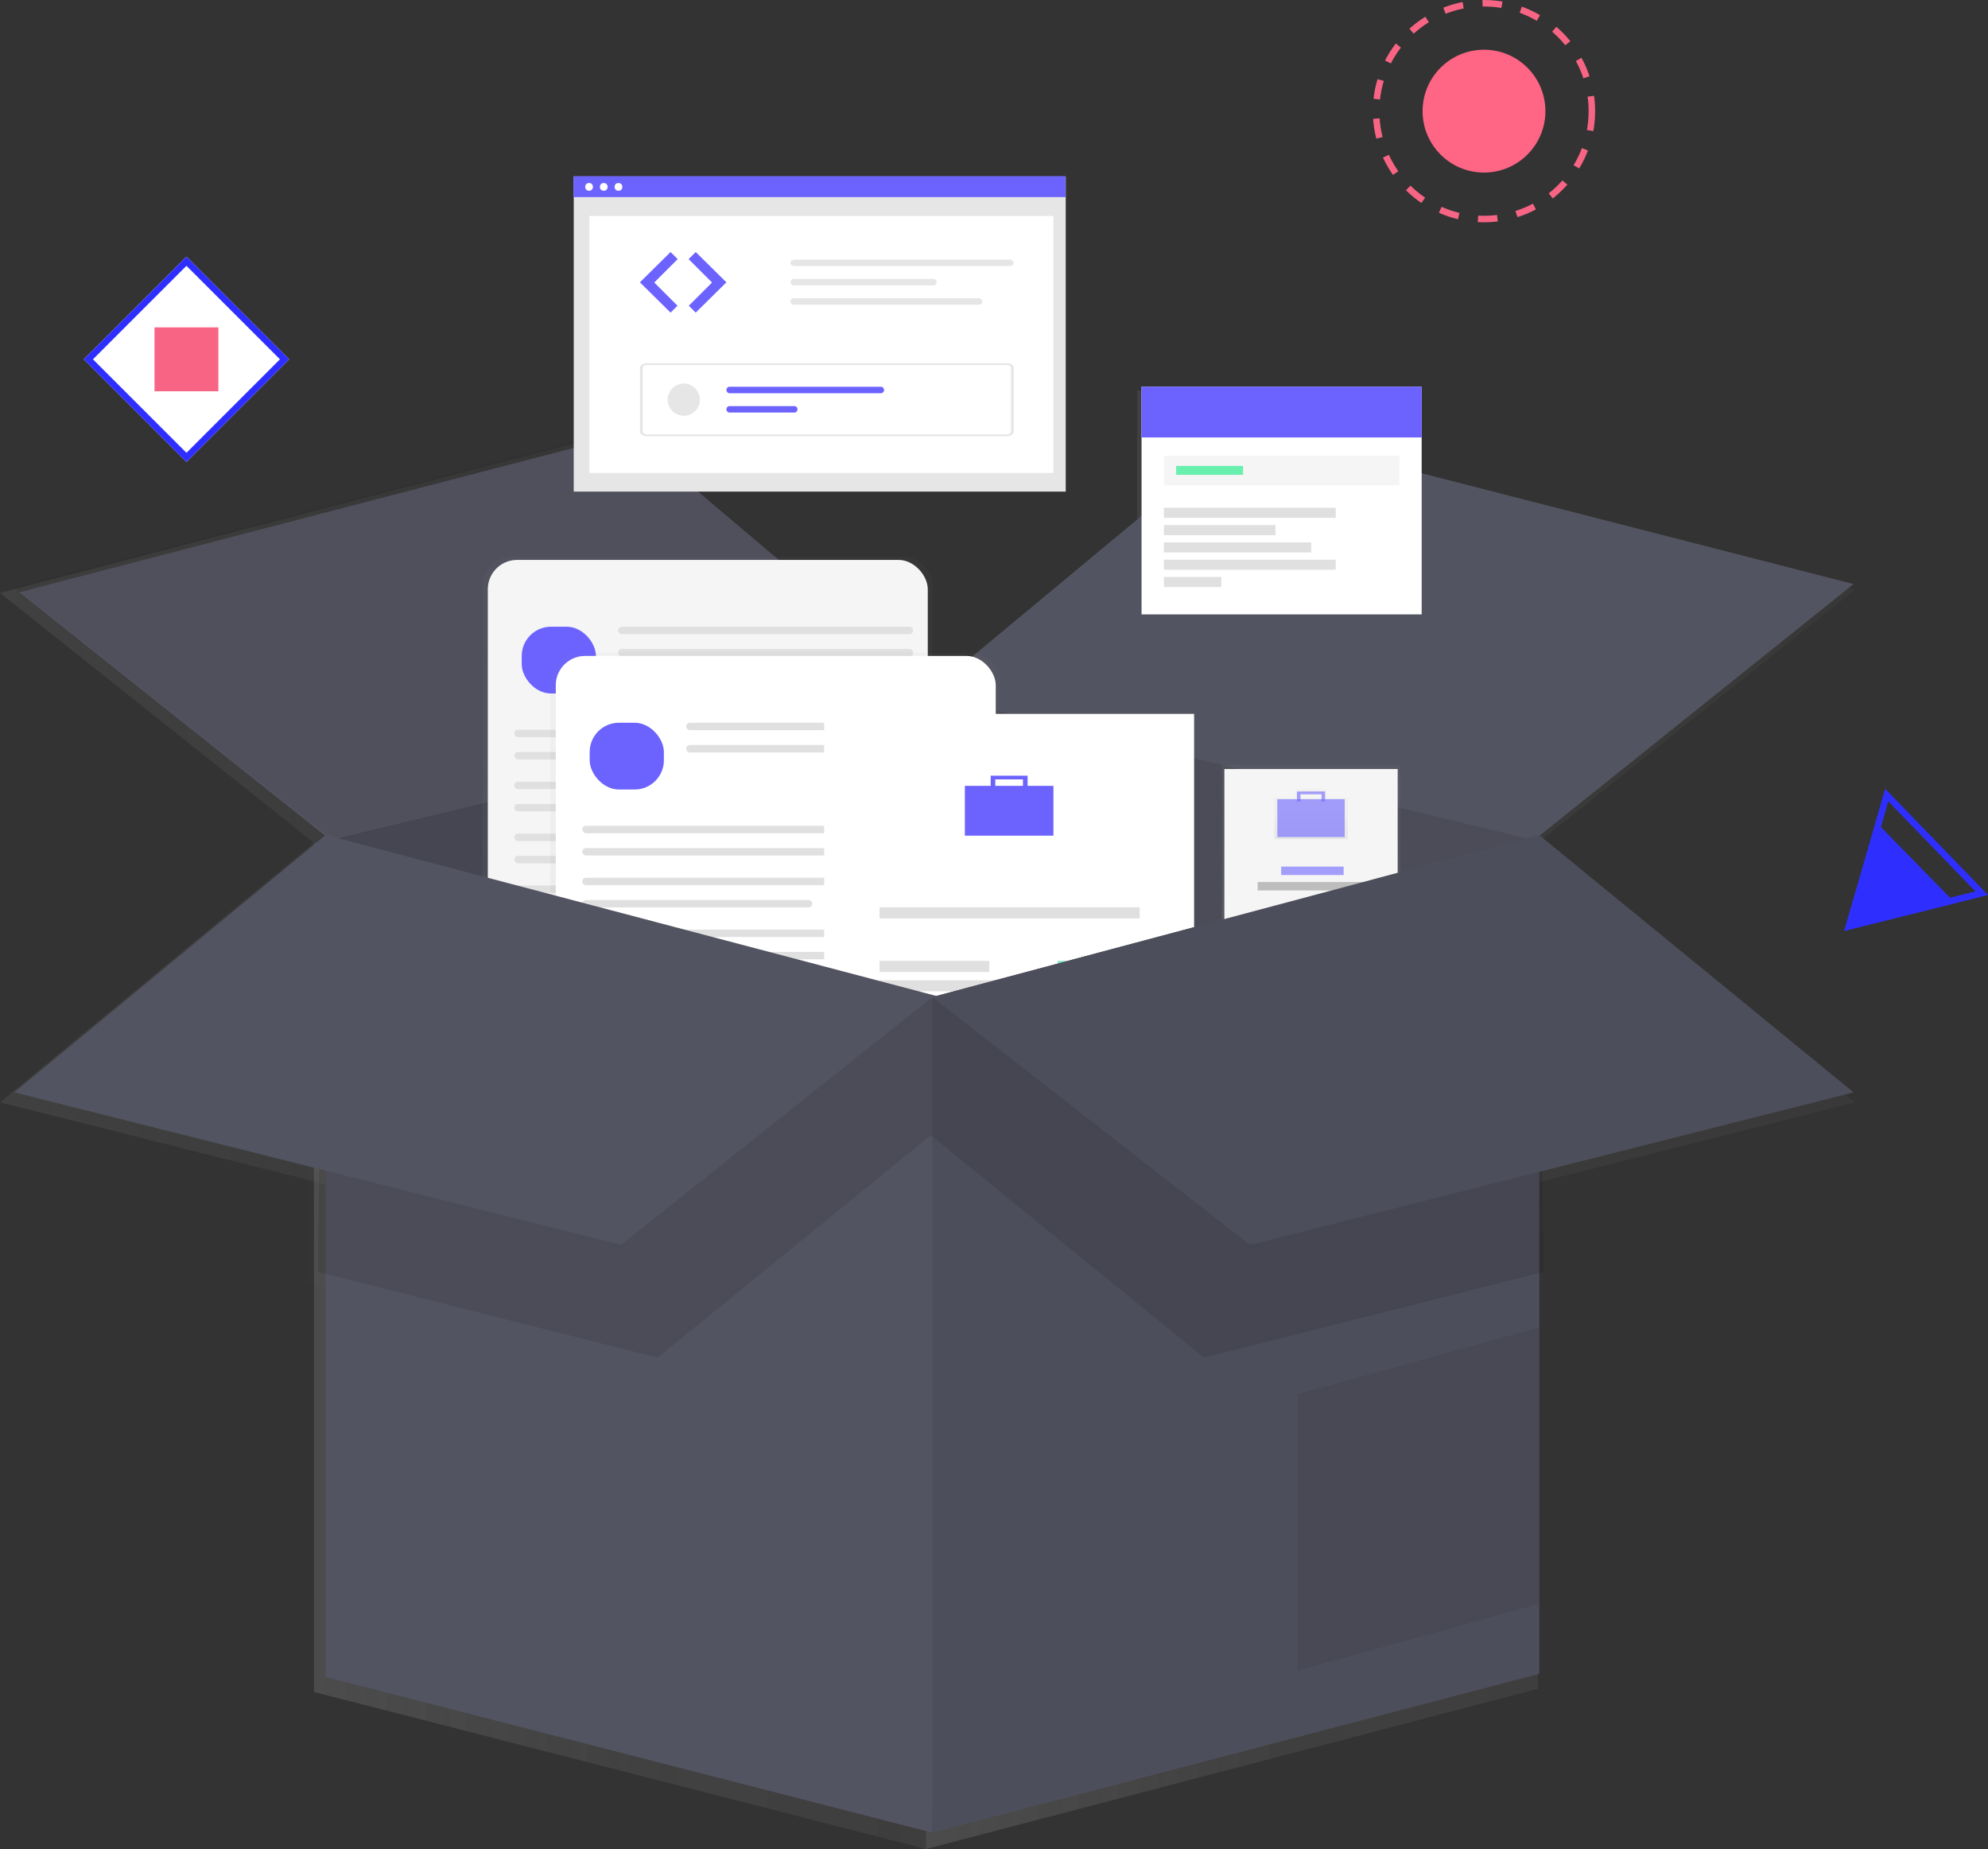 <svg xmlns="http://www.w3.org/2000/svg" xmlns:xlink="http://www.w3.org/1999/xlink" width="305.874" height="284.461" viewBox="0 0 305.874 284.461">
  <rect x="0" y="0" width="305.874" height="284.461" fill="#333333" stroke="none"/>
  <defs>
    <linearGradient id="linear-gradient" y1="0.5" x2="1" y2="0.5" gradientUnits="objectBoundingBox">
      <stop offset="0" stop-color="gray" stop-opacity="0.251"/>
      <stop offset="0.54" stop-color="gray" stop-opacity="0.122"/>
      <stop offset="1" stop-color="gray" stop-opacity="0.102"/>
    </linearGradient>
    <linearGradient id="linear-gradient-8" x1="0.5" y1="1" x2="0.5" y2="0" xlink:href="#linear-gradient"/>
    <linearGradient id="linear-gradient-10" x1="0" y1="0.5" y2="0.5" xlink:href="#linear-gradient"/>
    <linearGradient id="linear-gradient-21" x1="0.5" y1="1" x2="0.5" y2="0" xlink:href="#linear-gradient"/>
    <linearGradient id="linear-gradient-26" x1="0" y1="0.5" y2="0.5" xlink:href="#linear-gradient"/>
    <linearGradient id="linear-gradient-44" x1="0" y1="0.5" y2="0.5" xlink:href="#linear-gradient"/>
    <linearGradient id="linear-gradient-49" x1="0.5" y1="1" x2="0.5" y2="0" xlink:href="#linear-gradient"/>
    <linearGradient id="linear-gradient-50" x1="0" y1="0.5" y2="0.5" xlink:href="#linear-gradient"/>
    <linearGradient id="linear-gradient-51" x1="0.5" y1="0.999" x2="0.5" y2="-0.002" xlink:href="#linear-gradient"/>
    <linearGradient id="linear-gradient-52" x1="0" y1="0.5" y2="0.5" xlink:href="#linear-gradient"/>
    <linearGradient id="linear-gradient-53" x1="0.001" y1="0.501" y2="0.501" xlink:href="#linear-gradient"/>
    <linearGradient id="linear-gradient-58" x1="0" y1="0.5" y2="0.5" xlink:href="#linear-gradient"/>
    <linearGradient id="linear-gradient-60" x1="0" y1="0.5" y2="0.5" xlink:href="#linear-gradient"/>
    <linearGradient id="linear-gradient-61" x1="0" y1="0.498" y2="0.498" xlink:href="#linear-gradient"/>
    <linearGradient id="linear-gradient-62" x1="0" y1="0.498" y2="0.498" xlink:href="#linear-gradient"/>
    <linearGradient id="linear-gradient-64" x1="0" y1="0.502" y2="0.502" xlink:href="#linear-gradient"/>
    <linearGradient id="linear-gradient-65" x1="0" y1="0.502" y2="0.502" xlink:href="#linear-gradient"/>
    <linearGradient id="linear-gradient-67" x1="0" y1="0.5" y2="0.5" xlink:href="#linear-gradient"/>
    <linearGradient id="linear-gradient-70" x1="0" y1="0.499" y2="0.499" xlink:href="#linear-gradient"/>
    <linearGradient id="linear-gradient-71" x1="0" y1="0.501" y2="0.501" xlink:href="#linear-gradient"/>
    <linearGradient id="linear-gradient-86" x1="0.5" y1="1.002" x2="0.5" y2="0.003" xlink:href="#linear-gradient"/>
  </defs>
  <g id="组_4902" data-name="组 4902" transform="translate(-1016.288 -3705.527)">
    <g id="undraw_collecting_fjjl" transform="translate(1016.288 3742.329)">
      <g id="组_4886" data-name="组 4886" transform="translate(0 0.408)" opacity="0.7">
        <path id="路径_13675" data-name="路径 13675" d="M460.528,330.805,366.37,308.13V485.6l94.158-24.647Z" transform="translate(-223.898 -238.35)" fill="url(#linear-gradient)"/>
        <g id="组_4866" data-name="组 4866" transform="translate(142.472 69.78)" opacity="0.1">
          <path id="路径_13676" data-name="路径 13676" d="M460.528,330.805,366.37,308.13V485.6l94.158-24.647Z" transform="translate(-366.37 -308.13)" fill="url(#linear-gradient)"/>
        </g>
        <path id="路径_13677" data-name="路径 13677" d="M124.23,330.805l94.162-22.675V485.6L124.23,461.444Z" transform="translate(-75.92 -238.35)" fill="url(#linear-gradient)"/>
        <g id="组_4867" data-name="组 4867" transform="translate(48.31 69.78)" opacity="0.17">
          <path id="路径_13678" data-name="路径 13678" d="M124.23,330.805l94.162-22.675V485.6L124.23,461.444Z" transform="translate(-124.23 -308.13)" fill="url(#linear-gradient)"/>
        </g>
        <path id="路径_13679" data-name="路径 13679" d="M366.37,244.6l48.8-40.424,94.158,24.157-48.8,38.942Z" transform="translate(-223.898 -174.824)" fill="url(#linear-gradient)"/>
        <path id="路径_13680" data-name="路径 13680" d="M0,228.827l48.31,38.452L142.472,244.6,94.652,204.18Z" transform="translate(0 -174.824)" fill="url(#linear-gradient)"/>
        <g id="组_4868" data-name="组 4868" transform="translate(0 29.356)" opacity="0.05">
          <path id="路径_13681" data-name="路径 13681" d="M0,228.827l48.31,38.452L142.472,244.6,94.652,204.18Z" transform="translate(0 -204.18)" fill="url(#linear-gradient)"/>
        </g>
        <g id="组_4869" data-name="组 4869" transform="translate(72.634 49.267)" opacity="0.5">
          <rect id="矩形_3716" data-name="矩形 3716" width="69.889" height="64.483" rx="4.5" fill="url(#linear-gradient-8)"/>
        </g>
        <rect id="矩形_3717" data-name="矩形 3717" width="68.279" height="62.92" rx="4.5" transform="translate(73.486 49.764)" fill="url(#linear-gradient)"/>
        <rect id="矩形_3718" data-name="矩形 3718" width="11.515" height="10.364" rx="4.5" transform="translate(78.747 60.128)" fill="url(#linear-gradient-10)"/>
        <rect id="矩形_3719" data-name="矩形 3719" width="45.774" height="1.151" rx="0.576" transform="translate(93.715 60.128)" fill="url(#linear-gradient)"/>
        <rect id="矩形_3720" data-name="矩形 3720" width="45.774" height="1.151" rx="0.576" transform="translate(93.715 63.581)" fill="url(#linear-gradient)"/>
        <rect id="矩形_3721" data-name="矩形 3721" width="61.893" height="1.151" rx="0.576" transform="translate(77.596 76.122)" fill="url(#linear-gradient)"/>
        <rect id="矩形_3722" data-name="矩形 3722" width="61.893" height="1.151" rx="0.576" transform="translate(77.596 79.575)" fill="url(#linear-gradient)"/>
        <rect id="矩形_3723" data-name="矩形 3723" width="61.893" height="1.151" rx="0.576" transform="translate(77.596 84.18)" fill="url(#linear-gradient)"/>
        <rect id="矩形_3724" data-name="矩形 3724" width="35.695" height="1.151" rx="0.576" transform="translate(77.596 87.637)" fill="url(#linear-gradient)"/>
        <rect id="矩形_3725" data-name="矩形 3725" width="61.893" height="1.151" rx="0.576" transform="translate(77.596 92.229)" fill="url(#linear-gradient)"/>
        <rect id="矩形_3726" data-name="矩形 3726" width="61.893" height="1.151" rx="0.576" transform="translate(77.596 95.683)" fill="url(#linear-gradient)"/>
        <rect id="矩形_3727" data-name="矩形 3727" width="61.893" height="1.151" rx="0.576" transform="translate(77.596 100.291)" fill="url(#linear-gradient)"/>
        <rect id="矩形_3728" data-name="矩形 3728" width="35.695" height="1.151" rx="0.576" transform="translate(77.596 103.744)" fill="url(#linear-gradient)"/>
        <g id="组_4870" data-name="组 4870" transform="translate(83.18 64.164)" opacity="0.5">
          <rect id="矩形_3729" data-name="矩形 3729" width="69.889" height="64.483" rx="4.5" fill="url(#linear-gradient-21)"/>
        </g>
        <rect id="矩形_3730" data-name="矩形 3730" width="68.279" height="62.92" rx="4.5" transform="translate(84.032 64.666)" fill="url(#linear-gradient)"/>
        <rect id="矩形_3731" data-name="矩形 3731" width="11.515" height="10.364" rx="4.5" transform="translate(89.293 75.03)" fill="url(#linear-gradient-10)"/>
        <rect id="矩形_3732" data-name="矩形 3732" width="45.774" height="1.151" rx="0.576" transform="translate(104.265 75.03)" fill="url(#linear-gradient)"/>
        <rect id="矩形_3733" data-name="矩形 3733" width="45.774" height="1.151" rx="0.576" transform="translate(104.265 78.483)" fill="url(#linear-gradient)"/>
        <rect id="矩形_3734" data-name="矩形 3734" width="61.893" height="1.151" rx="0.576" transform="translate(88.142 91.02)" fill="url(#linear-gradient-26)"/>
        <rect id="矩形_3735" data-name="矩形 3735" width="61.893" height="1.151" rx="0.576" transform="translate(88.142 94.477)" fill="url(#linear-gradient-26)"/>
        <rect id="矩形_3736" data-name="矩形 3736" width="61.893" height="1.151" rx="0.576" transform="translate(88.142 99.081)" fill="url(#linear-gradient-26)"/>
        <rect id="矩形_3737" data-name="矩形 3737" width="35.695" height="1.151" rx="0.576" transform="translate(88.142 102.535)" fill="url(#linear-gradient)"/>
        <rect id="矩形_3738" data-name="矩形 3738" width="61.893" height="1.151" rx="0.576" transform="translate(88.142 107.131)" fill="url(#linear-gradient-26)"/>
        <rect id="矩形_3739" data-name="矩形 3739" width="61.893" height="1.151" rx="0.576" transform="translate(88.142 110.584)" fill="url(#linear-gradient-26)"/>
        <rect id="矩形_3740" data-name="矩形 3740" width="61.893" height="1.151" rx="0.576" transform="translate(88.142 115.192)" fill="url(#linear-gradient-26)"/>
        <rect id="矩形_3741" data-name="矩形 3741" width="35.695" height="1.151" rx="0.576" transform="translate(88.142 118.646)" fill="url(#linear-gradient)"/>
        <g id="组_4871" data-name="组 4871" transform="translate(123.822 72.51)" opacity="0.5">
          <rect id="矩形_3742" data-name="矩形 3742" width="60.556" height="71.149" fill="url(#linear-gradient-21)"/>
        </g>
        <rect id="矩形_3743" data-name="矩形 3743" width="57.406" height="68.43" transform="translate(125.684 73.657)" fill="url(#linear-gradient)"/>
        <g id="组_4872" data-name="组 4872" transform="translate(146.882 82.819)" opacity="0.5">
          <path id="路径_13682" data-name="路径 13682" d="M621.342,411.129V409.41H615.1v1.719h-4.39v8.443h15.011v-8.443Zm-5.464-1.1h4.666v1.093h-4.666Z" transform="translate(-610.71 -409.41)" fill="url(#linear-gradient-21)"/>
        </g>
        <rect id="矩形_3744" data-name="矩形 3744" width="13.743" height="7.731" transform="translate(147.516 84.821)" fill="url(#linear-gradient)"/>
        <path id="路径_13683" data-name="路径 13683" d="M389.65,342.76v2.007h.716v-1.431h4.293v1.431h.716V342.76Z" transform="translate(-238.125 -259.514)" fill="url(#linear-gradient)"/>
        <rect id="矩形_3745" data-name="矩形 3745" width="40.369" height="1.719" transform="translate(134.275 103.678)" fill="url(#linear-gradient)"/>
        <rect id="矩形_3746" data-name="矩形 3746" width="40.369" height="1.719" transform="translate(134.275 114.986)" fill="url(#linear-gradient)"/>
        <rect id="矩形_3747" data-name="矩形 3747" width="40.369" height="1.719" transform="translate(134.275 117.992)" fill="url(#linear-gradient)"/>
        <rect id="矩形_3748" data-name="矩形 3748" width="17.037" height="1.719" transform="translate(134.275 111.98)" fill="url(#linear-gradient)"/>
        <g id="组_4873" data-name="组 4873" transform="translate(161.904 111.98)" opacity="0.6">
          <rect id="矩形_3749" data-name="矩形 3749" width="12.74" height="1.719" fill="url(#linear-gradient)"/>
        </g>
        <rect id="矩形_3750" data-name="矩形 3750" width="12.74" height="1.719" transform="translate(148.445 125.008)" fill="url(#linear-gradient-44)"/>
        <path id="路径_13684" data-name="路径 13684" d="M124.23,366.44V497.079l94.162,24.157V391.585Z" transform="translate(-75.92 -273.985)" fill="url(#linear-gradient)"/>
        <path id="路径_13685" data-name="路径 13685" d="M460.528,496.589,366.37,521.235V391.585l94.158-25.145Z" transform="translate(-223.898 -273.985)" fill="url(#linear-gradient)"/>
        <g id="组_4874" data-name="组 4874" transform="translate(142.472 92.455)" opacity="0.07">
          <path id="路径_13686" data-name="路径 13686" d="M460.528,496.589,366.37,521.235V391.585l94.158-25.145Z" transform="translate(-366.37 -366.44)" fill="url(#linear-gradient)"/>
        </g>
        <g id="组_4875" data-name="组 4875" transform="translate(199.162 168.869)" opacity="0.07">
          <path id="路径_13687" data-name="路径 13687" d="M512.15,573.292v42.889l37.468-10.352V562.94Z" transform="translate(-512.15 -562.94)" fill="url(#linear-gradient)"/>
        </g>
        <rect id="矩形_3751" data-name="矩形 3751" width="27.77" height="26.681" transform="translate(187.352 81.559)" fill="url(#linear-gradient-49)"/>
        <rect id="矩形_3752" data-name="矩形 3752" width="26.898" height="25.483" transform="translate(187.788 82.212)" fill="url(#linear-gradient-50)"/>
        <g id="组_4876" data-name="组 4876" transform="translate(195.526 85.381)" opacity="0.5">
          <path id="路径_13688" data-name="路径 13688" d="M743.889,417.3V416h-4.756v1.307H735.8v6.424h11.421V417.3Zm-4.161-.832h3.57v.832h-3.57Z" transform="translate(-735.8 -416)" fill="url(#linear-gradient-51)"/>
        </g>
        <g id="组_4877" data-name="组 4877" transform="translate(196.008 86.898)" opacity="0.6">
          <rect id="矩形_3753" data-name="矩形 3753" width="10.453" height="5.88" fill="url(#linear-gradient-52)"/>
        </g>
        <g id="组_4878" data-name="组 4878" transform="translate(199.057 85.696)" opacity="0.6">
          <path id="路径_13689" data-name="路径 13689" d="M511.88,349.06v1.528h.548V349.5h3.267v1.089h.544V349.06Z" transform="translate(-511.88 -349.06)" fill="url(#linear-gradient-53)"/>
        </g>
        <g id="组_4879" data-name="组 4879" transform="translate(196.607 97.351)" opacity="0.6">
          <rect id="矩形_3754" data-name="矩形 3754" width="9.691" height="1.307" fill="url(#linear-gradient-52)"/>
        </g>
        <rect id="矩形_3755" data-name="矩形 3755" width="16.554" height="1.307" transform="translate(192.96 99.746)" fill="url(#linear-gradient)"/>
        <g id="组_4880" data-name="组 4880" transform="translate(121.519)" opacity="0.5">
          <rect id="矩形_3756" data-name="矩形 3756" width="35.979" height="29.554" fill="url(#linear-gradient-49)"/>
        </g>
        <rect id="矩形_3757" data-name="矩形 3757" width="35.073" height="28.505" transform="translate(121.939 0.56)" fill="url(#linear-gradient)"/>
        <rect id="矩形_3758" data-name="矩形 3758" width="35.073" height="6.358" transform="translate(121.939 0.56)" fill="url(#linear-gradient-58)"/>
        <g id="组_4881" data-name="组 4881" transform="translate(121.939 0.56)" opacity="0.1">
          <rect id="矩形_3759" data-name="矩形 3759" width="35.073" height="6.358" fill="url(#linear-gradient-58)"/>
        </g>
        <rect id="矩形_3760" data-name="矩形 3760" width="29.484" height="3.702" transform="translate(124.735 9.224)" fill="url(#linear-gradient-60)"/>
        <rect id="矩形_3761" data-name="矩形 3761" width="21.52" height="1.256" transform="translate(124.735 15.722)" fill="url(#linear-gradient-61)"/>
        <rect id="矩形_3762" data-name="矩形 3762" width="13.972" height="1.256" transform="translate(124.735 17.888)" fill="url(#linear-gradient-62)"/>
        <rect id="矩形_3763" data-name="矩形 3763" width="18.444" height="1.256" transform="translate(124.735 20.054)" fill="url(#linear-gradient-62)"/>
        <rect id="矩形_3764" data-name="矩形 3764" width="21.52" height="1.256" transform="translate(124.735 22.216)" fill="url(#linear-gradient-64)"/>
        <rect id="矩形_3765" data-name="矩形 3765" width="7.194" height="1.256" transform="translate(124.735 24.382)" fill="url(#linear-gradient-65)"/>
        <g id="组_4882" data-name="组 4882" transform="translate(174.418 22.193)" opacity="0.5">
          <rect id="矩形_3766" data-name="矩形 3766" width="44.596" height="36.628" fill="url(#linear-gradient-21)"/>
        </g>
        <rect id="矩形_3767" data-name="矩形 3767" width="43.472" height="35.329" transform="translate(174.939 22.885)" fill="url(#linear-gradient-67)"/>
        <rect id="矩形_3768" data-name="矩形 3768" width="43.472" height="7.879" transform="translate(174.939 22.885)" fill="url(#linear-gradient-60)"/>
        <rect id="矩形_3769" data-name="矩形 3769" width="36.543" height="4.589" transform="translate(178.4 33.622)" fill="url(#linear-gradient)"/>
        <rect id="矩形_3770" data-name="矩形 3770" width="26.673" height="1.559" transform="translate(178.4 41.676)" fill="url(#linear-gradient-70)"/>
        <rect id="矩形_3771" data-name="矩形 3771" width="17.32" height="1.559" transform="translate(178.4 44.359)" fill="url(#linear-gradient-71)"/>
        <rect id="矩形_3772" data-name="矩形 3772" width="22.862" height="1.559" transform="translate(178.4 47.046)" fill="url(#linear-gradient-70)"/>
        <rect id="矩形_3773" data-name="矩形 3773" width="26.673" height="1.559" transform="translate(178.4 49.729)" fill="url(#linear-gradient-70)"/>
        <rect id="矩形_3774" data-name="矩形 3774" width="8.921" height="1.559" transform="translate(178.4 52.413)" fill="url(#linear-gradient-71)"/>
        <rect id="矩形_3775" data-name="矩形 3775" width="10.391" height="1.384" transform="translate(180.306 35.182)" fill="url(#linear-gradient)"/>
        <g id="组_4883" data-name="组 4883" transform="translate(47.081 94.182)" opacity="0.1">
          <path id="路径_13690" data-name="路径 13690" d="M121.07,436.938l52.747,13.311,42.4-34.509v-21.2L122.054,370.88Z" transform="translate(-121.07 -370.88)" fill="url(#linear-gradient)"/>
        </g>
        <g id="组_4884" data-name="组 4884" transform="translate(142.223 94.182)" opacity="0.1">
          <path id="路径_13691" data-name="路径 13691" d="M460.876,436.938l-52.751,13.311-42.4-34.509v-21.2l94.158-23.663Z" transform="translate(-365.73 -370.88)" fill="url(#linear-gradient)"/>
        </g>
        <path id="路径_13692" data-name="路径 13692" d="M48.31,366.44,0,406.374l94.158,23.663,48.314-38.452Z" transform="translate(0 -273.985)" fill="url(#linear-gradient)"/>
        <path id="路径_13693" data-name="路径 13693" d="M460.528,366.44l48.8,39.934-93.664,23.663-49.3-38.452Z" transform="translate(-223.898 -273.985)" fill="url(#linear-gradient)"/>
        <g id="组_4885" data-name="组 4885" transform="translate(142.472 92.455)" opacity="0.07">
          <path id="路径_13694" data-name="路径 13694" d="M460.528,366.44l48.8,39.934-93.664,23.663-49.3-38.452Z" transform="translate(-366.37 -366.44)" fill="url(#linear-gradient)"/>
        </g>
      </g>
      <path id="路径_13695" data-name="路径 13695" d="M462.233,328.025,368.88,305.54V481.494l93.353-24.437Z" transform="translate(-225.432 -236.359)" fill="#535461"/>
      <path id="路径_13696" data-name="路径 13696" d="M462.233,328.025,368.88,305.54V481.494l93.353-24.437Z" transform="translate(-225.432 -236.359)" opacity="0.1"/>
      <path id="路径_13697" data-name="路径 13697" d="M128.83,328.025l93.349-22.485V481.494L128.83,457.543Z" transform="translate(-78.731 -236.359)" fill="#535461"/>
      <path id="路径_13698" data-name="路径 13698" d="M128.83,326.025l93.349-22.485V480.272L128.83,456.321Z" transform="translate(-78.731 -235.137)" opacity="0.17"/>
      <path id="路径_13699" data-name="路径 13699" d="M366.88,243.335l49.165-40.855L509.4,226.431,460.233,265.82Z" transform="translate(-224.21 -173.377)" fill="#535461"/>
      <path id="路径_13700" data-name="路径 13700" d="M7.66,228.917l47.9,38.125,93.349-22.485L101.5,204.48Z" transform="translate(-4.681 -174.599)" fill="#535461"/>
      <path id="路径_13701" data-name="路径 13701" d="M5.66,226.917l49.064,38.9,93.349-22.485L99.5,202.48Z" transform="translate(-3.459 -173.377)" opacity="0.05"/>
      <g id="组_4887" data-name="组 4887" transform="translate(74.209 48.843)" opacity="0.5">
        <rect id="矩形_3776" data-name="矩形 3776" width="69.29" height="63.931" rx="4.5" fill="url(#linear-gradient-21)"/>
      </g>
      <rect id="矩形_3777" data-name="矩形 3777" width="67.691" height="62.379" rx="4.5" transform="translate(75.057 49.34)" fill="#f5f5f5"/>
      <rect id="矩形_3778" data-name="矩形 3778" width="11.417" height="10.274" rx="4.5" transform="translate(80.272 59.615)" fill="#6c63ff"/>
      <rect id="矩形_3779" data-name="矩形 3779" width="45.382" height="1.143" rx="0.572" transform="translate(95.115 59.615)" fill="#e0e0e0"/>
      <rect id="矩形_3780" data-name="矩形 3780" width="45.382" height="1.143" rx="0.572" transform="translate(95.115 63.037)" fill="#e0e0e0"/>
      <rect id="矩形_3781" data-name="矩形 3781" width="61.364" height="1.143" rx="0.572" transform="translate(79.132 75.469)" fill="#e0e0e0"/>
      <rect id="矩形_3782" data-name="矩形 3782" width="61.364" height="1.143" rx="0.572" transform="translate(79.132 78.895)" fill="#e0e0e0"/>
      <rect id="矩形_3783" data-name="矩形 3783" width="61.364" height="1.143" rx="0.572" transform="translate(79.132 83.46)" fill="#e0e0e0"/>
      <rect id="矩形_3784" data-name="矩形 3784" width="35.391" height="1.143" rx="0.572" transform="translate(79.132 86.886)" fill="#e0e0e0"/>
      <rect id="矩形_3785" data-name="矩形 3785" width="61.364" height="1.143" rx="0.572" transform="translate(79.132 91.44)" fill="#e0e0e0"/>
      <rect id="矩形_3786" data-name="矩形 3786" width="61.364" height="1.143" rx="0.572" transform="translate(79.132 94.866)" fill="#e0e0e0"/>
      <rect id="矩形_3787" data-name="矩形 3787" width="61.364" height="1.143" rx="0.572" transform="translate(79.132 99.431)" fill="#e0e0e0"/>
      <rect id="矩形_3788" data-name="矩形 3788" width="35.391" height="1.143" rx="0.572" transform="translate(79.132 102.857)" fill="#e0e0e0"/>
      <g id="组_4888" data-name="组 4888" transform="translate(84.666 63.616)" opacity="0.5">
        <rect id="矩形_3789" data-name="矩形 3789" width="69.29" height="63.931" rx="4.5" fill="url(#linear-gradient-49)"/>
      </g>
      <rect id="矩形_3790" data-name="矩形 3790" width="67.691" height="62.379" rx="4.5" transform="translate(85.514 64.114)" fill="#fff"/>
      <rect id="矩形_3791" data-name="矩形 3791" width="11.417" height="10.274" rx="4.5" transform="translate(90.728 74.388)" fill="#6c63ff"/>
      <rect id="矩形_3792" data-name="矩形 3792" width="45.382" height="1.143" rx="0.572" transform="translate(105.572 74.388)" fill="#e0e0e0"/>
      <rect id="矩形_3793" data-name="矩形 3793" width="45.382" height="1.143" rx="0.572" transform="translate(105.572 77.81)" fill="#e0e0e0"/>
      <rect id="矩形_3794" data-name="矩形 3794" width="61.364" height="1.143" rx="0.572" transform="translate(89.589 90.242)" fill="#e0e0e0"/>
      <rect id="矩形_3795" data-name="矩形 3795" width="61.364" height="1.143" rx="0.572" transform="translate(89.589 93.668)" fill="#e0e0e0"/>
      <rect id="矩形_3796" data-name="矩形 3796" width="61.364" height="1.143" rx="0.572" transform="translate(89.589 98.234)" fill="#e0e0e0"/>
      <rect id="矩形_3797" data-name="矩形 3797" width="35.391" height="1.143" rx="0.572" transform="translate(89.589 101.66)" fill="#e0e0e0"/>
      <rect id="矩形_3798" data-name="矩形 3798" width="61.364" height="1.143" rx="0.572" transform="translate(89.589 106.213)" fill="#e0e0e0"/>
      <rect id="矩形_3799" data-name="矩形 3799" width="61.364" height="1.143" rx="0.572" transform="translate(89.589 109.639)" fill="#e0e0e0"/>
      <rect id="矩形_3800" data-name="矩形 3800" width="61.364" height="1.143" rx="0.572" transform="translate(89.589 114.205)" fill="#e0e0e0"/>
      <rect id="矩形_3801" data-name="矩形 3801" width="35.391" height="1.143" rx="0.572" transform="translate(89.589 117.631)" fill="#e0e0e0"/>
      <g id="组_4889" data-name="组 4889" transform="translate(124.961 71.891)" opacity="0.5">
        <rect id="矩形_3802" data-name="矩形 3802" width="60.038" height="70.538" fill="url(#linear-gradient-21)"/>
      </g>
      <rect id="矩形_3803" data-name="矩形 3803" width="56.916" height="67.843" transform="translate(126.808 73.027)" fill="#fff"/>
      <g id="组_4890" data-name="组 4890" transform="translate(147.823 82.107)" opacity="0.5">
        <path id="路径_13702" data-name="路径 13702" d="M623.672,408.237V406.53h-6.2v1.707h-4.34v8.372h14.882v-8.372Zm-5.444-1.085h4.666v1.085h-4.666Z" transform="translate(-613.13 -406.53)" fill="url(#linear-gradient-49)"/>
      </g>
      <rect id="矩形_3804" data-name="矩形 3804" width="13.626" height="7.665" transform="translate(148.453 84.098)" fill="#6c63ff"/>
      <path id="路径_13703" data-name="路径 13703" d="M391.97,339.88v1.987h.708v-1.419h4.258v1.419h.712V339.88Z" transform="translate(-239.543 -257.345)" fill="#6c63ff"/>
      <rect id="矩形_3805" data-name="矩形 3805" width="40.023" height="1.703" transform="translate(135.325 102.791)" fill="#e0e0e0"/>
      <rect id="矩形_3806" data-name="矩形 3806" width="40.023" height="1.703" transform="translate(135.325 114.003)" fill="#e0e0e0"/>
      <rect id="矩形_3807" data-name="矩形 3807" width="40.023" height="1.703" transform="translate(135.325 116.985)" fill="#e0e0e0"/>
      <rect id="矩形_3808" data-name="矩形 3808" width="16.889" height="1.703" transform="translate(135.325 111.024)" fill="#e0e0e0"/>
      <rect id="矩形_3809" data-name="矩形 3809" width="12.631" height="1.703" transform="translate(162.717 111.024)" fill="#3ad29f" opacity="0.6"/>
      <rect id="矩形_3810" data-name="矩形 3810" width="12.631" height="1.703" transform="translate(149.375 123.938)" fill="#6c63ff"/>
      <path id="路径_13704" data-name="路径 13704" d="M128.83,363.36V492.879l93.349,23.951,1.26-128.543Z" transform="translate(-78.731 -271.694)" fill="#535461"/>
      <path id="路径_13705" data-name="路径 13705" d="M462.233,492.393,368.88,516.829V388.287l93.353-24.927Z" transform="translate(-225.432 -271.694)" fill="#535461"/>
      <path id="路径_13706" data-name="路径 13706" d="M462.233,492.393,368.88,516.829V388.287l93.353-24.927Z" transform="translate(-225.432 -271.694)" opacity="0.07"/>
      <path id="路径_13707" data-name="路径 13707" d="M513.42,568.436v42.52l37.145-10.262V558.17Z" transform="translate(-313.764 -390.748)" opacity="0.07"/>
      <rect id="矩形_3811" data-name="矩形 3811" width="27.532" height="26.451" transform="translate(187.947 80.863)" fill="url(#linear-gradient-21)"/>
      <rect id="矩形_3812" data-name="矩形 3812" width="26.669" height="25.265" transform="translate(188.379 81.508)" fill="#f5f5f5"/>
      <g id="组_4891" data-name="组 4891" transform="translate(196.055 84.623)" opacity="0.5">
        <path id="路径_13708" data-name="路径 13708" d="M745.179,414.314V413h-4.717v1.3h-3.3v6.37h11.32v-6.354Zm-4.126-.824h3.539v.824h-3.539Z" transform="translate(-737.16 -413)" fill="url(#linear-gradient-86)"/>
      </g>
      <rect id="矩形_3813" data-name="矩形 3813" width="10.364" height="5.829" transform="translate(196.53 86.151)" fill="#6c63ff" opacity="0.6"/>
      <path id="路径_13709" data-name="路径 13709" d="M513.16,346.13v1.513h.54v-1.081h3.239v1.081h.537V346.13Z" transform="translate(-313.605 -261.165)" fill="#6c63ff" opacity="0.6"/>
      <g id="组_4892" data-name="组 4892" transform="translate(197.124 96.519)" opacity="0.6">
        <rect id="矩形_3814" data-name="矩形 3814" width="9.609" height="1.295" fill="#6c63ff"/>
      </g>
      <rect id="矩形_3815" data-name="矩形 3815" width="16.411" height="1.295" transform="translate(193.508 98.895)" fill="#bdbdbd"/>
      <g id="组_4895" data-name="组 4895" transform="translate(122.678 0)" opacity="0.5">
        <rect id="矩形_3821" data-name="矩形 3821" width="35.671" height="29.302" fill="url(#linear-gradient-49)"/>
      </g>
      <rect id="矩形_3822" data-name="矩形 3822" width="34.773" height="28.26" transform="translate(123.094 0.556)" fill="#f2f2f2"/>
      <rect id="矩形_3823" data-name="矩形 3823" width="34.773" height="6.304" transform="translate(123.094 0.556)" fill="#6c63ff"/>
      <rect id="矩形_3824" data-name="矩形 3824" width="34.773" height="6.304" transform="translate(123.094 0.556)" opacity="0.1"/>
      <rect id="矩形_3825" data-name="矩形 3825" width="29.232" height="3.671" transform="translate(125.867 9.146)" fill="#e0e0e0"/>
      <rect id="矩形_3826" data-name="矩形 3826" width="21.334" height="1.248" transform="translate(125.867 15.586)" fill="#e0e0e0"/>
      <rect id="矩形_3827" data-name="矩形 3827" width="13.852" height="1.248" transform="translate(125.867 17.733)" fill="#e0e0e0"/>
      <rect id="矩形_3828" data-name="矩形 3828" width="18.285" height="1.248" transform="translate(125.867 19.879)" fill="#e0e0e0"/>
      <rect id="矩形_3829" data-name="矩形 3829" width="21.334" height="1.248" transform="translate(125.867 22.03)" fill="#e0e0e0"/>
      <rect id="矩形_3830" data-name="矩形 3830" width="7.136" height="1.248" transform="translate(125.867 24.176)" fill="#e0e0e0"/>
      <g id="组_4896" data-name="组 4896" transform="translate(175.122 22.003)" opacity="0.5">
        <rect id="矩形_3831" data-name="矩形 3831" width="44.215" height="36.317" fill="url(#linear-gradient-21)"/>
      </g>
      <rect id="矩形_3832" data-name="矩形 3832" width="43.099" height="35.03" transform="translate(175.639 22.687)" fill="#fff"/>
      <rect id="矩形_3833" data-name="矩形 3833" width="43.099" height="7.812" transform="translate(175.639 22.687)" fill="#6c63ff"/>
      <rect id="矩形_3834" data-name="矩形 3834" width="36.231" height="4.55" transform="translate(179.073 33.334)" fill="#f5f5f5"/>
      <rect id="矩形_3835" data-name="矩形 3835" width="26.443" height="1.544" transform="translate(179.073 41.318)" fill="#e0e0e0"/>
      <rect id="矩形_3836" data-name="矩形 3836" width="17.173" height="1.544" transform="translate(179.073 43.982)" fill="#e0e0e0"/>
      <rect id="矩形_3837" data-name="矩形 3837" width="22.664" height="1.544" transform="translate(179.073 46.642)" fill="#e0e0e0"/>
      <rect id="矩形_3838" data-name="矩形 3838" width="26.443" height="1.544" transform="translate(179.073 49.305)" fill="#e0e0e0"/>
      <rect id="矩形_3839" data-name="矩形 3839" width="8.843" height="1.544" transform="translate(179.073 51.965)" fill="#e0e0e0"/>
      <rect id="矩形_3840" data-name="矩形 3840" width="10.301" height="1.373" transform="translate(180.963 34.878)" fill="#69f0ae"/>
      <path id="路径_13712" data-name="路径 13712" d="M125.69,433.254l52.3,13.195,42.033-34.213V391.221L126.666,367.76Z" transform="translate(-76.812 -274.383)" opacity="0.1"/>
      <path id="路径_13713" data-name="路径 13713" d="M462.589,433.254l-52.3,13.195L368.26,412.236V391.221l93.353-23.461Z" transform="translate(-225.053 -274.383)" opacity="0.1"/>
      <path id="路径_13714" data-name="路径 13714" d="M53.558,363.36,5.66,402.947l93.349,23.461,47.9-38.121Z" transform="translate(-3.459 -271.694)" fill="#535461"/>
      <path id="路径_13715" data-name="路径 13715" d="M462.233,363.36l48.388,39.587-92.863,23.461L368.88,388.287Z" transform="translate(-225.432 -271.694)" fill="#535461"/>
      <path id="路径_13716" data-name="路径 13716" d="M462.233,363.36l48.388,39.587-92.863,23.461L368.88,388.287Z" transform="translate(-225.432 -271.694)" opacity="0.07"/>
    </g>
    <g id="组_4898" data-name="组 4898" transform="translate(1104.531 3732.634)">
      <rect id="Rectangle_1" data-name="Rectangle 1" width="75.699" height="48.481" transform="translate(0.032 0.043)" fill="#e6e6e6"/>
      <rect id="Rectangle_3" data-name="Rectangle 3" width="75.699" height="3.216" transform="translate(0)" fill="#6c63ff"/>
      <circle id="Ellipse_3" data-name="Ellipse 3" cx="0.596" cy="0.596" r="0.596" transform="translate(1.794 1.048)" fill="#fff"/>
      <circle id="Ellipse_4" data-name="Ellipse 4" cx="0.596" cy="0.596" r="0.596" transform="translate(4.056 1.048)" fill="#fff"/>
      <circle id="Ellipse_5" data-name="Ellipse 5" cx="0.596" cy="0.596" r="0.596" transform="translate(6.319 1.048)" fill="#fff"/>
      <g id="组_4897" data-name="组 4897" transform="translate(2.445 6.124)">
        <rect id="Rectangle_2" data-name="Rectangle 2" width="71.37" height="39.532" transform="translate(0 0)" fill="#fff"/>
        <path id="Path_37" data-name="Path 37" d="M264.331,192.205l-4.721,4.662,4.721,4.662,1.062-1.062-3.57-3.57,3.6-3.6Z" transform="translate(-251.844 -186.664)" fill="#6c63ff"/>
        <path id="Path_38" data-name="Path 38" d="M321.259,192.205l4.721,4.662-4.721,4.662-1.062-1.062,3.57-3.57-3.6-3.6Z" transform="translate(-304.904 -186.664)" fill="#6c63ff"/>
        <path id="Path_65" data-name="Path 65" d="M447.384,201.655c-.386,0-.7.222-.7.5s.313.5.7.5h32.957c.386,0,.7-.222.7-.5s-.313-.5-.7-.5Z" transform="translate(-415.759 -194.944)" fill="#e6e6e6"/>
        <path id="Path_78" data-name="Path 78" d="M316.237,341.539H260.794c-.567,0-1.026-.327-1.027-.73v-9.785c0-.4.46-.73,1.027-.73h55.442c.567,0,1.026.327,1.027.73v9.785C317.263,341.211,316.8,341.538,316.237,341.539Zm-55.442-10.954c-.34,0-.616.2-.616.438v9.785c0,.242.276.438.616.438h55.442c.34,0,.616-.2.616-.438v-9.785c0-.242-.276-.438-.616-.438Z" transform="translate(-251.983 -307.656)" fill="#e6e6e6"/>
        <circle id="Ellipse_13" data-name="Ellipse 13" cx="2.48" cy="2.48" r="2.48" transform="translate(12.041 25.775)" fill="#e6e6e6"/>
        <path id="Path_79" data-name="Path 79" d="M367.173,359.655a.5.5,0,0,0,0,.992h23.382a.5.5,0,0,0,0-.992Z" transform="translate(-345.656 -333.384)" fill="#6c63ff"/>
        <path id="Path_80" data-name="Path 80" d="M367.173,383.692a.5.5,0,0,0,0,.992h10.062a.5.5,0,0,0,0-.992Z" transform="translate(-345.656 -354.445)" fill="#6c63ff"/>
        <path id="Path_81" data-name="Path 81" d="M447.15,225.655a.5.5,0,0,0,0,.992h21.6a.5.5,0,0,0,0-.992Z" transform="translate(-415.766 -215.973)" fill="#e6e6e6"/>
        <path id="Path_82" data-name="Path 82" d="M447.285,249.655a.505.505,0,1,0,0,.992H475.6a.505.505,0,1,0,0-.992Z" transform="translate(-415.759 -237.002)" fill="#e6e6e6"/>
      </g>
    </g>
    <g id="组_4899" data-name="组 4899" transform="translate(1295.277 3829.631) rotate(-14)">
      <path id="多边形_6" data-name="多边形 6" d="M8.809,0l8.809,15.026H0Z" transform="translate(0 4.663)" fill="#2e2fff"/>
      <g id="多边形_7" data-name="多边形 7" fill="none">
        <path d="M11.4,0,22.8,19.69H0Z" stroke="none"/>
        <path d="M 11.399 1.996 L 1.734 18.69 L 21.064 18.69 L 11.399 1.996 M 11.399 1.9073486328125e-06 L 22.799 19.69 L 1.9073486328125e-06 19.69 L 11.399 1.9073486328125e-06 Z" stroke="none" fill="#2e2fff"/>
      </g>
    </g>
    <g id="组_4900" data-name="组 4900" transform="translate(1228.017 3706.027)">
      <ellipse id="椭圆_1191" data-name="椭圆 1191" cx="9.45" cy="9.45" rx="9.45" ry="9.45" transform="translate(7.149 7.149)" fill="#ff6584"/>
      <ellipse id="椭圆_1192" data-name="椭圆 1192" cx="16.599" cy="16.599" rx="16.599" ry="16.599" transform="translate(0)" fill="none" stroke="#f86584" stroke-width="1" stroke-dasharray="3"/>
    </g>
    <g id="组_4901" data-name="组 4901" transform="translate(1029.178 3745.01)">
      <g id="矩形_3841" data-name="矩形 3841" transform="translate(15.797) rotate(45)" fill="#fff" stroke="#2e2fff" stroke-width="1">
        <rect width="22.34" height="22.34" stroke="none"/>
        <rect x="0.5" y="0.5" width="21.34" height="21.34" fill="none"/>
      </g>
      <rect id="矩形_3842" data-name="矩形 3842" width="9.829" height="9.829" transform="translate(20.711 10.882) rotate(90)" fill="#f86584"/>
    </g>
  </g>
</svg>
